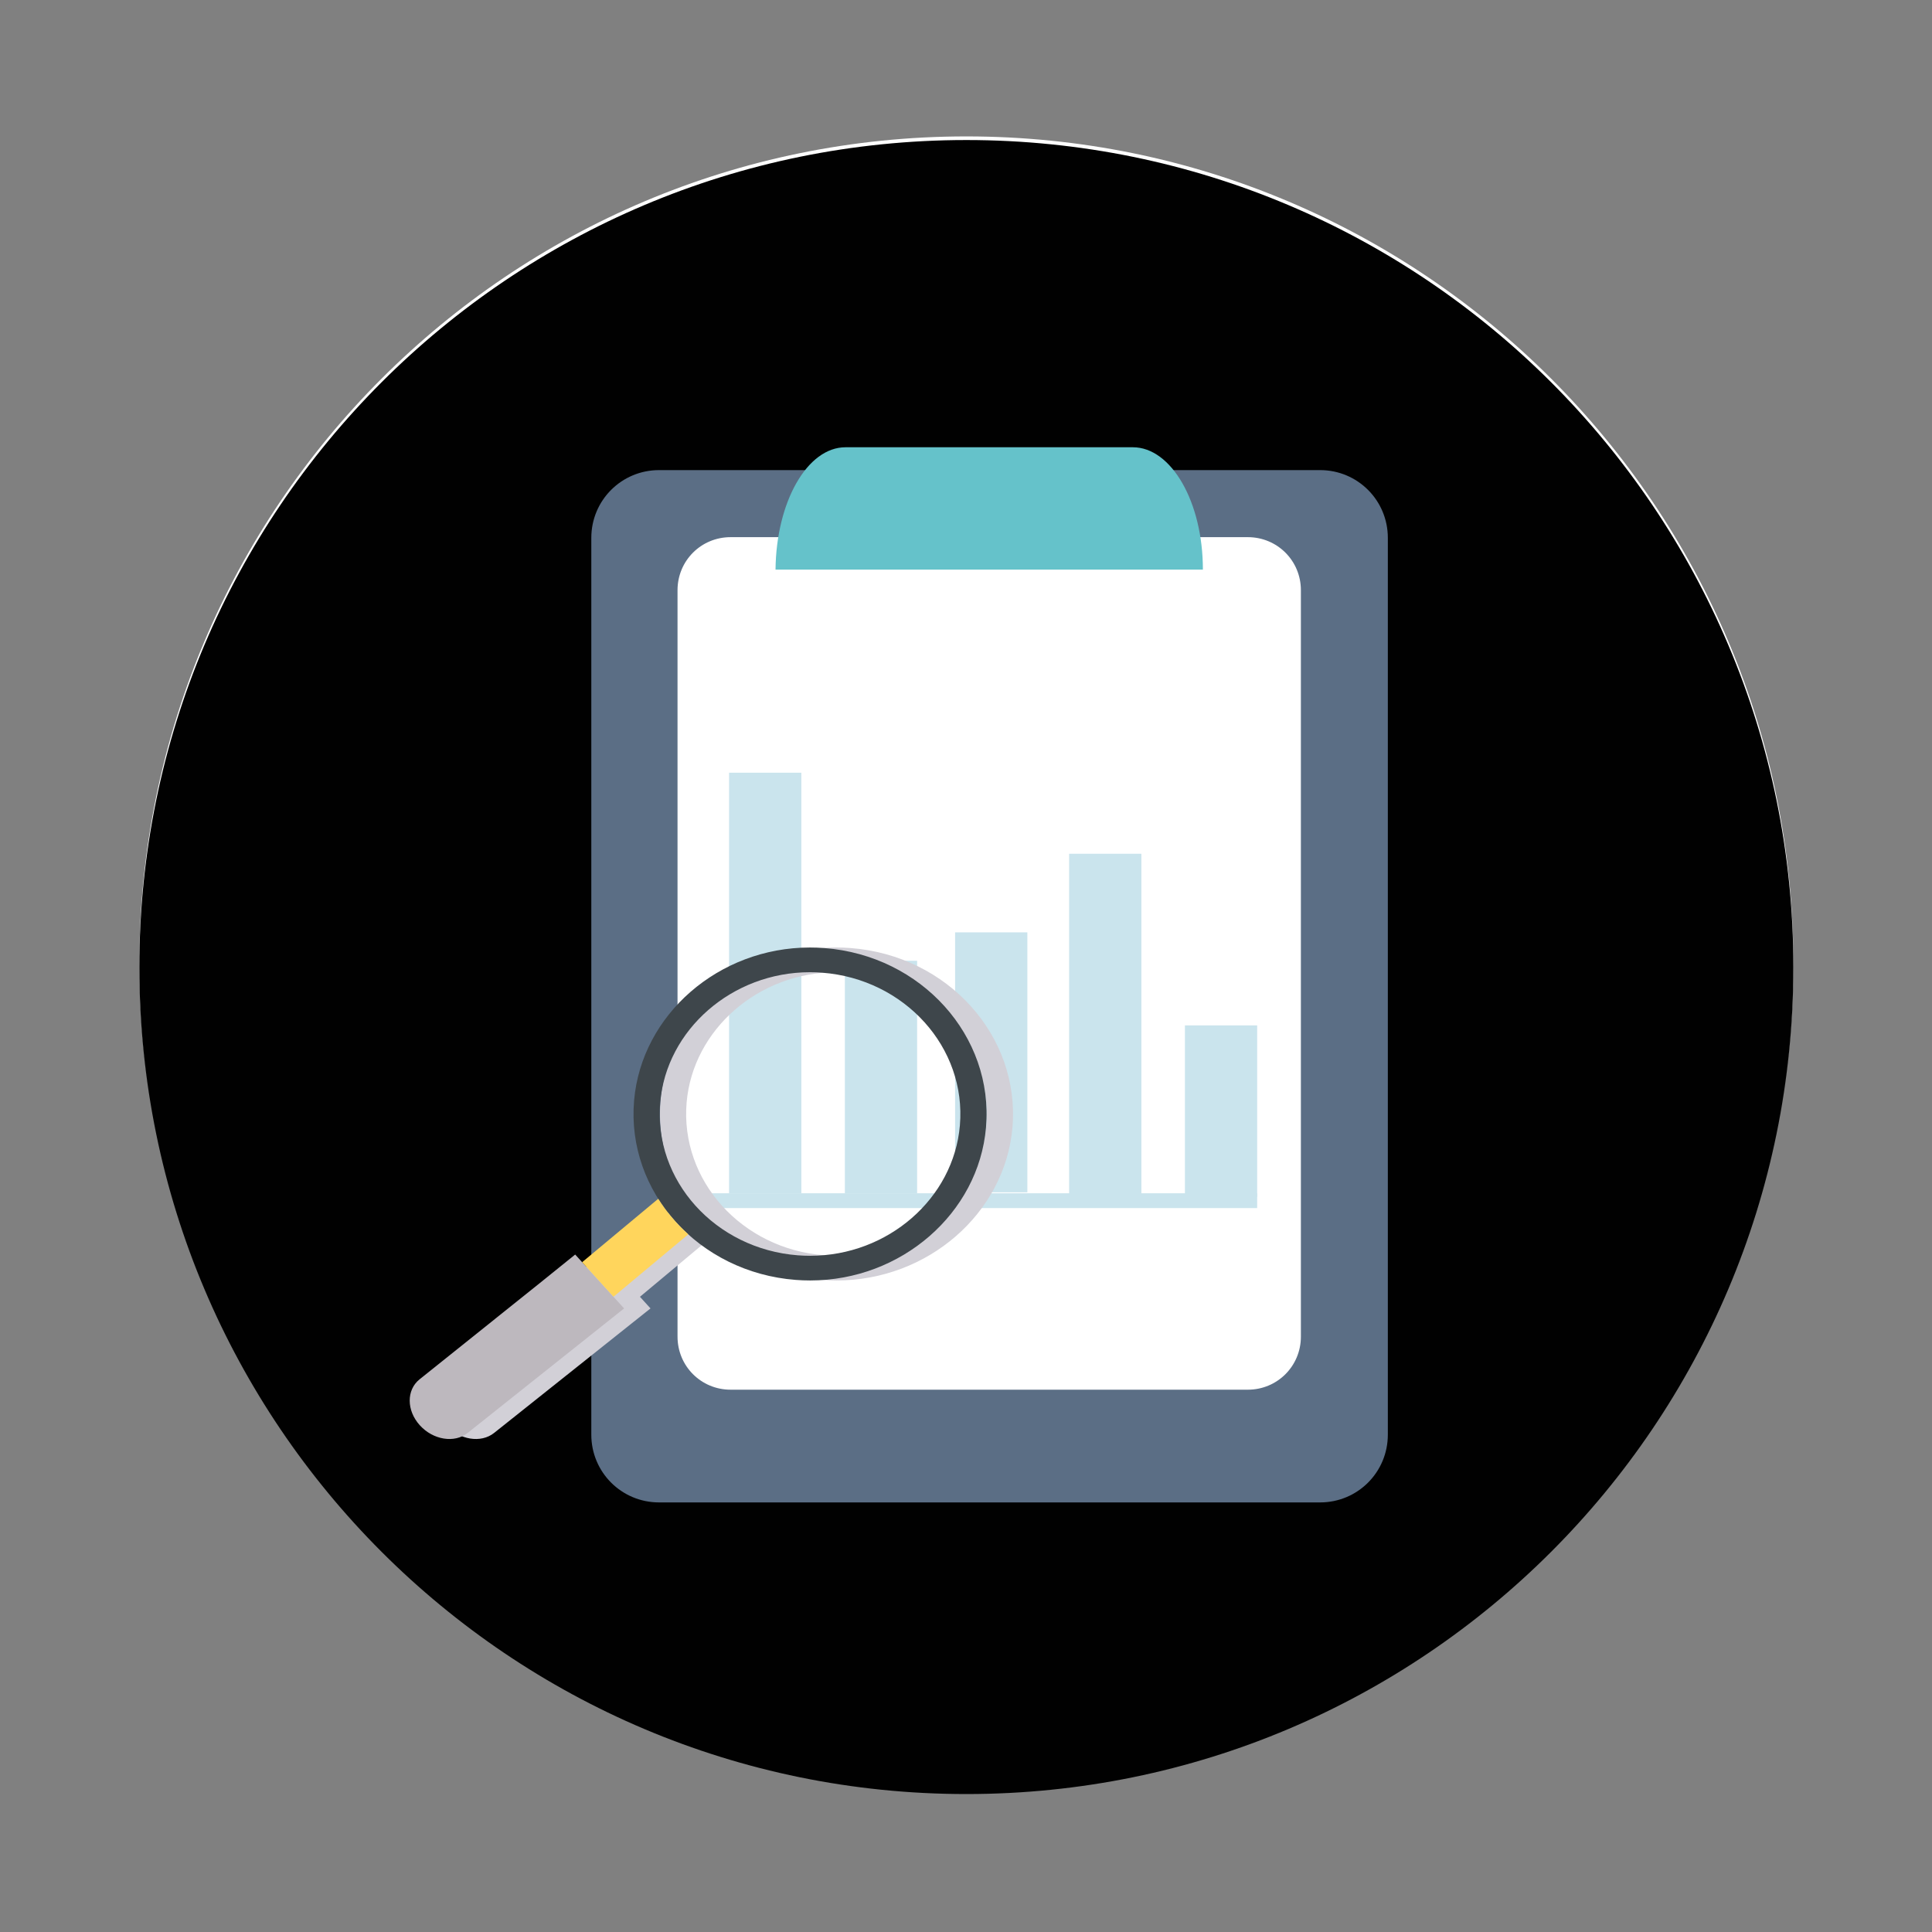 <?xml version="1.0" encoding="utf-8"?>
<!-- Generator: Adobe Illustrator 16.0.0, SVG Export Plug-In . SVG Version: 6.00 Build 0)  -->
<!DOCTYPE svg PUBLIC "-//W3C//DTD SVG 1.1//EN" "http://www.w3.org/Graphics/SVG/1.1/DTD/svg11.dtd">
<svg version="1.1" id="Layer_1" xmlns="http://www.w3.org/2000/svg" xmlns:xlink="http://www.w3.org/1999/xlink" x="0px" y="0px"
	 width="793.7px" height="793.7px" viewBox="0 0 793.7 793.7" enable-background="new 0 0 793.7 793.7" xml:space="preserve">
<rect x="0" y="0" width="793.7" height="793.7" fill="#808080" stroke="none"/>
<path fill="#FFFFFF" d="M736.75,395.789c0,187.64-152.11,339.749-339.75,339.749l0,0c-187.638,0-339.748-152.109-339.748-339.749
	l0,0c0-187.638,152.11-339.748,339.748-339.748l0,0C584.64,56.041,736.75,208.151,736.75,395.789L736.75,395.789z"/>
<path fill="#010101" d="M736.75,397.279c0,187.639-152.11,339.75-339.75,339.75l0,0c-187.638,0-339.748-152.11-339.748-339.75l0,0
	C57.252,209.642,209.362,57.53,397,57.53l0,0C584.64,57.53,736.75,209.642,736.75,397.279L736.75,397.279z"/>
<path fill="#5B6E85" d="M570.148,589.373c0,15.438-12.409,27.848-27.847,27.848H270.77c-15.439,0-27.85-12.409-27.85-27.848V220.977
	c0-15.438,12.409-27.849,27.85-27.849h271.532c15.438,0,27.847,12.41,27.847,27.849V589.373z"/>
<path fill="#FFFFFF" d="M534.43,549.11c0,12.108-9.688,21.799-21.796,21.799h-212.5c-12.108,0-21.795-9.689-21.795-21.799V242.469
	c0-12.108,9.687-21.795,21.795-21.795h212.5c12.107,0,21.796,9.687,21.796,21.795V549.11z"/>
<path fill="#65C2CA" d="M494.17,233.994c0-27.852-13.018-50.25-28.758-50.25H347.354c-15.741,0-28.456,22.399-28.757,50.25H494.17z"
	/>
<path fill="#CAE4ED" d="M486.787,421.251h29.681v70.517h-29.681V421.251z"/>
<path fill="#CAE4ED" d="M439.218,350.739H468.9v141.027h-29.683V350.739L439.218,350.739z"/>
<path fill="#CAE4ED" d="M392.371,383.029h29.687v106.798h-29.687V383.029z"/>
<path fill="#CAE4ED" d="M347.09,394.693h29.679v95.52H347.09V394.693z"/>
<path fill="#CAE4ED" d="M299.519,317.44h29.683v172.772h-29.683V317.44z"/>
<path fill="#CAE4ED" d="M286.198,490.213h230.27v6.089h-230.27V490.213z"/>
<g id="magnifier">
	<path fill="#D2D0D7" d="M349.511,389.482c-1.972-0.159-3.979-0.229-5.947-0.229c-37.452,0-69.179,27.601-72.218,62.846
		c-1.257,14.65,2.513,28.609,9.942,40.376l-31.276,26.062l8.518,9.379l-11.39-12.547l-15.422,12.438l-48.521,38.873
		c-5.403,4.353-5.365,12.756,0.114,18.825c5.46,6.066,14.277,7.481,19.681,3.166l64.245-51.15l-4.333-4.778l30.715-25.638
		c11.596,10.457,26.923,17.376,44.13,18.702c1.988,0.142,3.995,0.229,5.966,0.229l0,0c37.433,0,69.159-27.601,72.219-62.827
		C419.159,425.63,389.362,392.545,349.511,389.482z M286.899,500.152c0.019,0.037,0.036,0.055,0.075,0.071
		C286.953,500.206,286.918,500.189,286.899,500.152z M290.107,503.709c0.02,0.02,0.037,0.036,0.055,0.054
		C290.145,503.745,290.125,503.729,290.107,503.709z M405.2,462.38c-2.608,30.008-29.608,53.505-61.487,53.505
		c-1.688,0-3.396-0.071-5.084-0.195c-33.925-2.601-59.291-30.768-56.552-62.777c2.589-30.006,29.608-53.521,61.505-53.521
		c1.688,0,3.396,0.071,5.086,0.195C382.59,402.205,407.957,430.373,405.2,462.38z"/>
	<g>
		<g>
			<path fill="#3E464B" d="M332.849,526.037L332.849,526.037c-1.988,0-3.997-0.07-5.967-0.229
				c-39.832-3.061-69.627-36.13-66.384-73.709c3.041-35.246,34.77-62.846,72.22-62.846c1.97,0,3.979,0.07,5.948,0.229
				c39.853,3.062,69.648,36.13,66.4,73.729C402.007,498.438,370.28,526.037,332.849,526.037z M332.718,399.409
				c-31.897,0-58.897,23.515-61.505,53.522c-2.758,32.007,22.608,60.157,56.551,62.773c1.688,0.125,3.396,0.195,5.085,0.195
				c31.878,0,58.896-23.497,61.486-53.505c2.758-32.006-22.609-60.174-56.552-62.793
				C336.095,399.462,334.388,399.409,332.718,399.409z"/>
		</g>
		<path fill="#BDB8BE" d="M256.39,537.522l-20.095-22.135l-15.423,12.439l-48.54,38.854c-5.385,4.353-5.364,12.756,0.114,18.825
			c5.46,6.066,14.277,7.481,19.682,3.166L256.39,537.522z"/>
		<path fill="#FFD55C" d="M252.037,532.727l30.716-25.638c-4.786-4.315-8.934-9.234-12.328-14.613l-31.278,26.062L252.037,532.727z"
			/>
	</g>
</g>
</svg>

